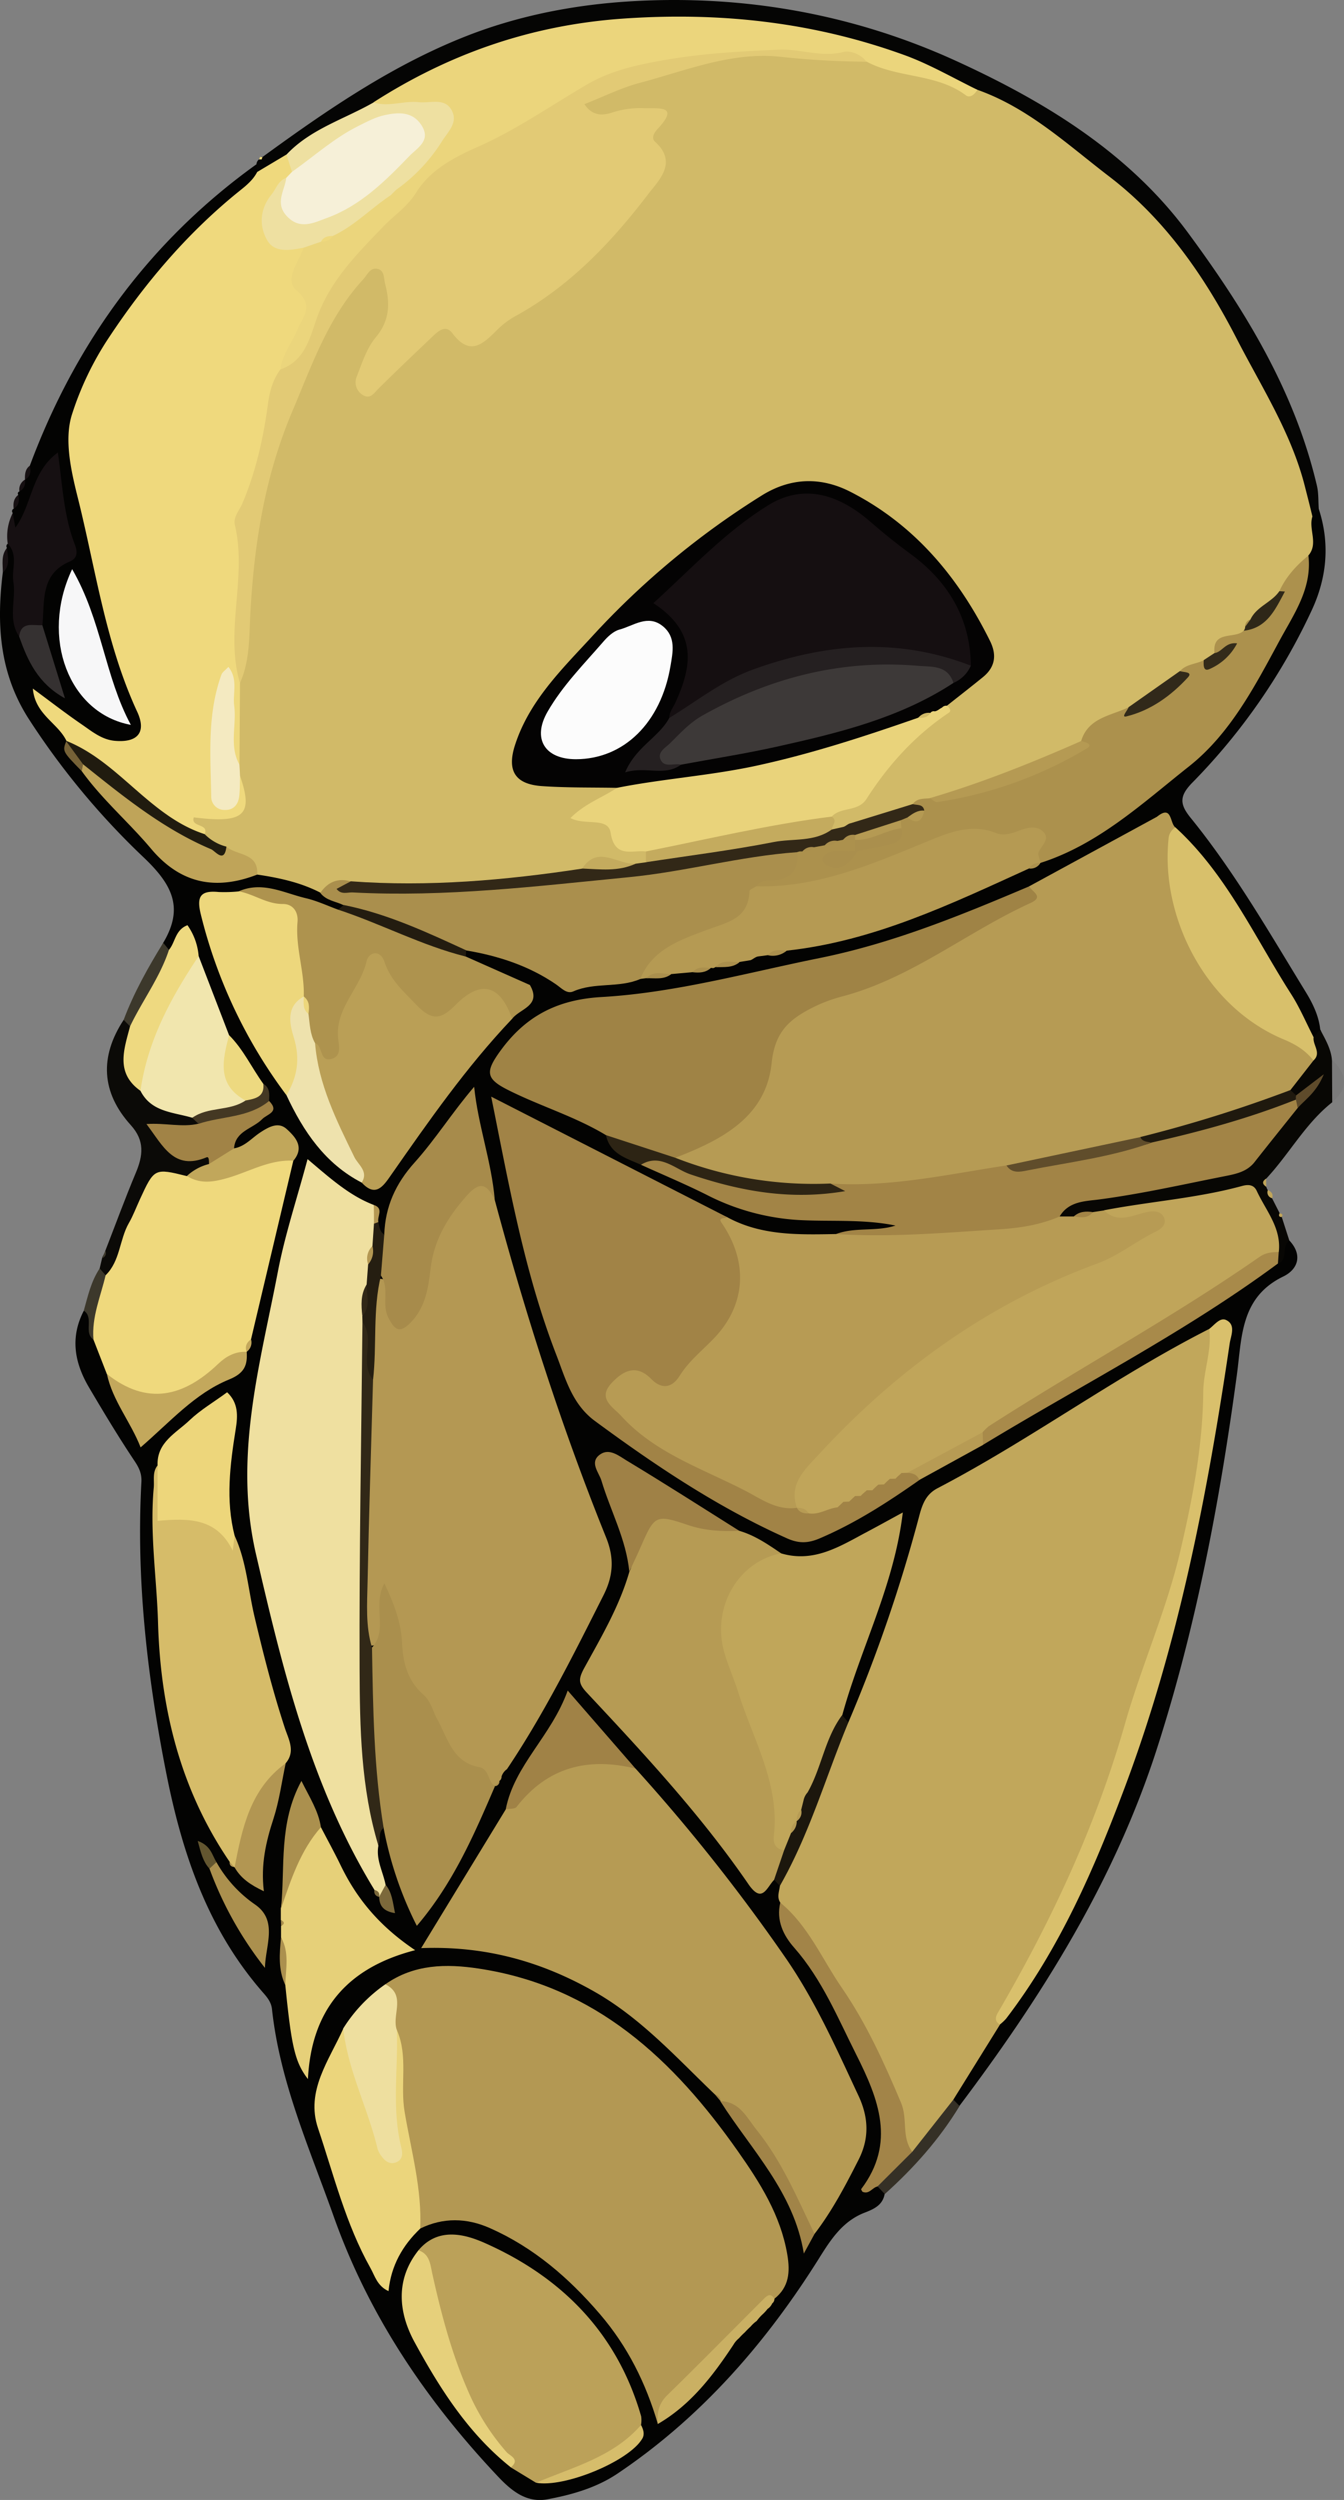 <svg xmlns="http://www.w3.org/2000/svg" viewBox="0 0 514.51 956.36"><rect x="0" y="0" width="514.51" height="956.36" fill="#808080" stroke="none"/><defs><style>.cls-1{fill:#030302;}.cls-2{fill:#050504;}.cls-3{fill:#161012;}.cls-4{fill:#080704;}.cls-5{fill:#0b0a07;}.cls-6{fill:#353026;}.cls-7{fill:#3c382b;}.cls-8{fill:#7b7b7b;}.cls-9{fill:#c0a55a;}.cls-10{fill:#efd97d;}.cls-11{fill:#d1ba68;}.cls-12{fill:#c1a75b;}.cls-13{fill:#b69b54;}.cls-14{fill:#b39853;}.cls-15{fill:#b49853;}.cls-16{fill:#b79b54;}.cls-17{fill:#efe0a0;}.cls-18{fill:#a18346;}.cls-19{fill:#9f8345;}.cls-20{fill:#bba159;}.cls-21{fill:#c0a65a;}.cls-22{fill:#ac914d;}.cls-23{fill:#d6bc69;}.cls-24{fill:#aa8f4d;}.cls-25{fill:#a28446;}.cls-26{fill:#ba9f56;}.cls-27{fill:#b59a53;}.cls-28{fill:#ae934e;}.cls-29{fill:#e6d079;}.cls-30{fill:#ebd57c;}.cls-31{fill:#edd77c;}.cls-32{fill:#d9c06c;}.cls-33{fill:#d8c06b;}.cls-34{fill:#a78b4b;}.cls-35{fill:#f1e6ae;}.cls-36{fill:#edd67b;}.cls-37{fill:#eedf9f;}.cls-38{fill:#a28448;}.cls-39{fill:#9f8146;}.cls-40{fill:#a88a4a;}.cls-41{fill:#e6d07b;}.cls-42{fill:#a08246;}.cls-43{fill:#f7f7f8;}.cls-44{fill:#bfa459;}.cls-45{fill:#312817;}.cls-46{fill:#eee2ad;}.cls-47{fill:#c3a85c;}.cls-48{fill:#eed980;}.cls-49{fill:#b29652;}.cls-50{fill:#2d2414;}.cls-51{fill:#a18448;}.cls-52{fill:#ab904e;}.cls-53{fill:#cab063;}.cls-54{fill:#1c170d;}.cls-55{fill:#353131;}.cls-56{fill:#edd980;}.cls-57{fill:#251e11;}.cls-58{fill:#231c10;}.cls-59{fill:#d6bd6b;}.cls-60{fill:#443823;}.cls-61{fill:#7c693b;}.cls-62{fill:#635630;}.cls-63{fill:#766237;}.cls-64{fill:#eee0a1;}.cls-65{fill:#1f190e;}.cls-66{fill:#5e4b2b;}.cls-67{fill:#e2ca75;}.cls-68{fill:#040303;}.cls-69{fill:#e9d37b;}.cls-70{fill:#322817;}.cls-71{fill:#f4eac1;}.cls-72{fill:#c4ab5e;}.cls-73{fill:#201b0f;}.cls-74{fill:#31291a;}.cls-75{fill:#2e2718;}.cls-76{fill:#332b1a;}.cls-77{fill:#604d2b;}.cls-78{fill:#f6f0d8;}.cls-79{fill:#150f11;}.cls-80{fill:#3d3938;}.cls-81{fill:#fcfcfc;}.cls-82{fill:#252021;}</style></defs><title>Recurso 1</title><g id="Capa_2" data-name="Capa 2"><g id="Capa_1-2" data-name="Capa 1"><path class="cls-1" d="M2.67,209.6A1.09,1.09,0,0,1,3,208c6.18,1.27,4.89,6.49,5.24,10.51.63,7.33-.23,14.73.62,22,3.08,7.74,6.51,15.27,11.71,20.44-2.48-6.88-5.63-14.56-6.94-22.87.11-9,.8-17.77,8.55-24,3.45-2.79,3.05-6.3,2-10.07C22,196.16,21,188.11,19.84,179.25c-4.21,6.37-5.83,13.29-9.06,19.41-1.16,2.18-2.36,5.72-5.24,4.51-2.68-1.13-1.45-4.48-.66-6.94a1,1,0,0,1,.35-1.6c1.34-1.53,1.17-3.55,1.77-5.32A.83.83,0,0,1,7.43,188c1.33-1.2.88-3.24,2.13-4.48v0C11,182,10.86,180,11.42,178.14c17.52-47,45.82-85.91,86.76-115.3a4,4,0,0,1,1.54,2.83c-.55,5.9-5.37,8.45-9.21,11.82-21.87,19.15-40.19,41.11-53.82,67C29.58,158,28.5,171.85,32,186.32c6.64,27.6,10.06,56.07,22.1,82.24,2.2,4.78,3.77,10.1-.76,14.44-4.73,4.54-10.26,3.08-15.54.83-7.49-3.18-13.45-8.9-22.85-14.14,5.89,4.09,9,7.13,10.77,11.32.16,6.1,4.61,9.57,8.32,13.5,9.89,13.31,22.55,23.95,34.14,35.61C73.43,335.43,80.4,334,86.92,334c4.06,0,7.89-1.58,11.92-1.83,8.41.76,16.69,2,23.91,6.85,3.15,2.16,7,3.33,9.42,6.51.35,1.89-.61,3-2.21,3.79-8.39,1.31-14.94-4.83-22.91-5.68-5.41-.58-10.67-1.84-16.08-.35-12,2-12.65,2.19-9.19,13.88,6.36,21.54,16.57,41.39,29.19,60,7.5,12.74,14.8,25.65,28.53,33,6.46,2.61,8.48-2.75,11.16-6.44,13.69-18.81,25.84-38.85,43.71-54.29,2.59-3.11,7-5,6.56-10.08a8.73,8.73,0,0,0-1.94-1.85c-6.72-5-17.5-2.88-21.63-12.36a4.38,4.38,0,0,1,1.71-2.71c9.5-2.72,18.11,2.08,25,6.27,13.14,8,26,5.81,39.43,3.89a25.85,25.85,0,0,1,3.27-.51,38.54,38.54,0,0,0,9.48-1.41,35.78,35.78,0,0,1,7.71-.91,25.63,25.63,0,0,0,7.23-1A20.53,20.53,0,0,1,274,368a40.34,40.34,0,0,0,8.22-1.44c1.32-.45,2.66-.82,4-1.2s2.7-.92,4.07-1.34a29.21,29.21,0,0,1,4.33-.9,50.84,50.84,0,0,0,7.49-1.74c31.52-4.8,60.12-18.12,89.07-30.43,2-.73,4-1.34,6-2.2.93-.5,1.88-.93,2.84-1.38,43-20.76,74.84-52.48,94.59-96.13,2.8-6.19,3.07-12.84,4.24-19.34,1.43-4.77.71-9.87,2.16-14.65.77-1.61,1.75-2.92,3.84-2.58,4.33,13.26,3.13,26.26-2.66,38.72a235.3,235.3,0,0,1-45.73,66c-5.1,5.2-4.85,8.31-.62,13.52,16.84,20.72,30.09,43.87,44,66.54,2.65,4.31,5,9.08,5.57,14.35,1,1.94.06,3-1.72,3.64-5.5-1.42-6.39-6.68-8.75-10.66-13.91-23.38-26.72-47.51-45.58-67.52-1.82-1.68-2.79-4.53-6-4.28a23.75,23.75,0,0,0-2.43,1.19c-14.57,10.71-31.81,16.47-47.13,25.77-34,16.11-69.74,26-106.51,33.49-22.14,4.48-44.44,7.19-66.72,10.24-13,1.77-19.9,10.4-26.78,19.63-3.36,4.5-.83,7.63,3.37,9.68,7.65,3.72,15.6,6.77,23.41,10.14,4.42,1.9,9,3.5,12.26,7.31,3.64,5.93,9.2,9.13,15.71,11a23.06,23.06,0,0,1,5.1,2.16c24.38,15.12,51.24,19.85,79.44,19.31,4.24-.08,11.45-.66,11.37,3.84-.11,5.89-7.32,4-11.74,4.34-4,.31-8.11.14-12,1.48-14.36,1.82-28.51,2.17-41.36-6.13-28.64-15.28-58.9-27.35-87.48-44.79,7.38,35.76,13.24,70.63,27.8,103.2a38.9,38.9,0,0,0,11.11,14.87C250,557.38,271.24,570,293,581.81c10.87,5.92,20.87,5.3,31.26-1.21,8.75-5.49,17.48-11,26.32-16.39,8.16-4.92,16.67-9.19,25.08-13.65,36.6-23.71,76.33-42.37,111.12-69,2.93-1.67,2.09-7.07,6.83-7,5.22,5.61,3.2,11.08-2.34,13.76-16.49,8-15.82,23.27-17.8,37.86-6.53,48.25-15.54,96-30.47,142.47-16.27,50.68-44,94.85-75.68,136.92-2.1.69-3-.61-3.66-2.25-.36-8.65,6.76-13.29,10.64-19.66,2.28-3.73,4.72-7.36,7.11-11,21.63-28.21,36.34-59.94,47.6-93.43,10.84-32.24,22.23-64.37,27.47-98.15,3.34-21.53,8.4-42.78,10.62-64.47.21-2,4.28-7.52-3.17-6.19-34.24,18.38-65.81,41.22-100.27,59.16-5.25,2.73-8.07,7.08-9.52,12.87-5.66,22.63-14.05,44.38-21.66,66.38-1.44,4.16-2.77,8.53-7.27,10.67a3.83,3.83,0,0,1-3.86-2.53c-1.74-7.78,2.31-14.35,4.76-21.16,6-16.63,12.1-33.19,16-51.72-14.35,5.39-26.19,18.25-42.94,12.28-6-2.32-10.87-6.67-16.83-9-15.07-6.41-27.48-17.23-41.69-25.08-2.19-1.22-4.62-3.76-7-2.19-3.3,2.17-.71,5.39.09,8C237,579,243.31,589,243.16,600.85c-1.58,12.87-9.49,23.1-14.68,34.43-2.68,5.86-3.27,10.22,1.65,14.75,21.3,19.58,38.54,42.64,55.84,65.62,3.16,4.19,6.5,4.05,10.61,2.61a4.54,4.54,0,0,1,3.59,3,20.56,20.56,0,0,1,1.06,6.41c-.4,7.5,3.07,13.53,7.56,19,13.51,16.54,20.18,36.59,28.76,55.65,4,8.8,4.52,17.76-.43,26.54-1.28,2.27-2.64,4.64.35,6.73,1.12,1,2.06,2.12,1.19,3.77-.8,4.27-4.15,5.73-7.68,7.1-8.27,3.21-12.77,10-17.29,17.23-20.37,32.52-45.19,61-77.28,82.57-8.06,5.42-17.39,8.08-26.8,9.84-8.17,1.53-14-3.42-19.16-8.91-27.35-29-49.28-61.45-62.71-99.31-9.24-26-20.62-51.41-23.62-79.28-.3-2.83-2-4.71-3.67-6.62-21.3-24.48-31-53.83-37.08-85.07C56.26,640.52,52.13,604,54.13,567c.18-3.16-.8-5.34-2.56-8-6.15-9.18-11.84-18.66-17.46-28.18s-7.33-19.22-2-29.45c6,1.05,3.87,6.86,6,10.16,1.68,4.41,3.3,8.86,4.8,13.33,2.83,8,5.07,19.21,11.58,21.67s12.77-7.91,18.56-13.16,15.44-6,18.62-14.61c.26-1,.59-2,.92-3a49,49,0,0,0,1.4-6.22c3.49-21.83,10.64-42.78,15.38-64.29,1.09-3.56,2.26-7.28-1.5-9.95-3.38-2.4-6.23-.07-9,1.72s-5.27,4.06-8.93,3.48c-6.11-3.36-1.34-5.7.82-8.22,3.23-3.76,9.35-4.87,10-10.94A12,12,0,0,0,98.33,415,221.17,221.17,0,0,1,85.6,396.38c-4-9.71-8.55-19.21-11.47-29.34-1.08-8.2-5.51-5.27-9.76-2.93-1.62-.61-2.81-1.44-1.89-3.44,8-13.39,3.51-22.24-7.54-32.72A289.36,289.36,0,0,1,11.1,275.17C-.28,257.55-1.37,238.78,1.07,219,2.72,216.08,1,212.56,2.67,209.6Z"/><path class="cls-2" d="M98.46,65.81c-.09-1-.19-2-.28-3a2.62,2.62,0,0,1,1-1.86,1.11,1.11,0,0,1,1.36-.93c24.74-18,49.94-35.33,78.71-46.5C199.34,5.74,220.49,1.74,241.84.48c43-2.53,84.93,4.94,124,22.75,33.93,15.48,66.27,35.1,88.92,65.77,21.69,29.37,40.92,60.54,49.4,96.89.65,2.82.48,5.85.69,8.78-.78,1-1.56,2-2.35,2.92-4.27-1-3.88-4.82-5-7.82C482,146.66,462.7,105.46,428,74.26c-16.64-15-34-29.85-55.58-37.94-26.23-13.44-53.91-23.41-83.19-25.57-33.14-2.45-66.67-2.23-98.81,8.3C174.61,24.21,160,32.56,145.3,40.28c-11,7.33-23.62,12-34.24,20.07C107,62.52,104,67,98.46,65.81Z"/><path class="cls-3" d="M7.34,243.53c-4.44-6.62-1.14-14.06-2.22-21-.75-4.84,2-10.19-2.16-14.52a19.5,19.5,0,0,1,1.92-11.75c.3,1.78.61,3.56,1,5.59,6.49-8.82,6-21.24,16.27-28.74,1.77,12.54,2.25,24.24,6.49,35.18,1.06,2.75,1.12,5.23-1.9,6.51-11.33,4.81-9.63,15.13-10.5,24.38A19.19,19.19,0,0,1,7.34,243.53Z"/><path class="cls-4" d="M502.88,396.82l2.5-3c1.93,3.71,4.13,7.31,4.51,11.62,2.07,5.4,2.78,10.82.09,16.25-10.28,8.11-16.43,19.79-25.23,29.18a2.08,2.08,0,0,0,0,3.14,5.4,5.4,0,0,0,.58,1.27c.83.89.72,2.28,1.64,3.12l2.91,5.71a1.13,1.13,0,0,1,.82,1.51l2.91,9.05c-3.25,2-.27,7.14-4.37,8.74a7.94,7.94,0,0,1-2.35-4.46,58.42,58.42,0,0,0-1.89-8.54c-4.61-12.93-6.52-14.11-20.05-11.19s-27.51,3.37-41.13,6a33,33,0,0,1-4.84.89,64.41,64.41,0,0,0-8.12,1.4c-2.34.23-4.56.06-6.23-1.91,1.14-7.85,7.76-8.18,13.3-8.93,12.42-1.67,24.44-5.8,36.89-6.63,18.25-1.21,29-12.63,38.57-26.11,1.67-2.4,4.87-3,6.53-5.48,1.23-.81-1.32-1.06-.23-.07.56.51.25.53-.61.87a8.35,8.35,0,0,1-3,1,4,4,0,0,1-3.15-2.88c-.19-5.78,5.22-8.15,7.5-12.43C501.92,402.42,500.52,399,502.88,396.82Z"/><path class="cls-5" d="M40.33,478.45c3.86-9.93,7.53-19.94,11.65-29.76,2.77-6.6,3.51-12.29-1.9-18.26-11.33-12.52-12-26.18-2.74-40.29,2-.62,2.94.56,3.65,2.13.93,7.7-4.07,16.49,4.21,22.83,5,6.56,12.9,8,19.71,11.33,1.31,1,2.15,2.25,1.54,4-4.17,3.36-9.11,1.93-14.28,2.29,2.93,5.7,6.61,9.3,13.56,8.1,3.65-.63,7-.16,5.55,5.11-2.53,2.94-6,4.31-9.46,5.66-9.18-1.87-14.13,2.17-16.88,10.89-2,6.29-5.81,11.93-7.71,18.37-1.06,3.63-3,6.81-7.16,7.73-1.79-.47-3-1.28-1.91-3.36.32-1.32.63-2.64.94-4C39.34,480.27,40.23,479.54,40.33,478.45Z"/><path class="cls-6" d="M365,803.25l2.35,2.4c-7.75,12.75-17.56,23.76-28.64,33.69-.91-1-1.83-1.94-2.75-2.9.24-7.85,7.81-10,11.64-15.09C353.8,815.75,355.77,806,365,803.25Z"/><path class="cls-7" d="M49.79,392.65c-.82-.83-1.63-1.67-2.45-2.51,3.92-10.41,9.32-20,15.14-29.47l2.21,2.7C64.49,375.55,58.87,385,49.79,392.65Z"/><path class="cls-7" d="M38.16,485.25c.76.86,1.51,1.73,2.27,2.6,2.23,8.92-.38,16.93-4.65,24.63-3.93-2.81.34-8.35-3.7-11.12C33.64,495.81,34.87,490.14,38.16,485.25Z"/><path class="cls-8" d="M510,421.66l-.09-16.25C515.58,410.8,516.47,416.21,510,421.66Z"/><path class="cls-3" d="M2.67,209.6c.25,3.28,1.45,6.72-1.6,9.44C1.12,215.81.31,212.44,2.67,209.6Z"/><path class="cls-9" d="M484.73,454c-1.58-1.06-1.61-2.11,0-3.14C484.75,451.88,484.74,452.93,484.73,454Z"/><path class="cls-9" d="M487,458.37a2.29,2.29,0,0,1-1.64-3.12C486.66,455.87,487.54,456.74,487,458.37Z"/><path class="cls-3" d="M7,189.31c.46,2.12.34,4.05-1.77,5.32C5,192.58,5.19,190.68,7,189.31Z"/><path class="cls-3" d="M9.56,183.49c.21,1.93-.28,3.53-2.13,4.48A4.37,4.37,0,0,1,9.56,183.49Z"/><path class="cls-3" d="M11.42,178.14c.46,2.17.34,4.14-1.87,5.37C9.5,181.49,9.58,179.51,11.42,178.14Z"/><path class="cls-9" d="M490.68,465.59c-1.15,0-1.25-.62-.82-1.51C490.69,464.29,491.35,464.58,490.68,465.59Z"/><polygon class="cls-10" points="100.5 60.05 100.16 60.98 99.14 60.98 99.54 60.04 100.5 60.05"/><path class="cls-7" d="M40.33,478.45a2,2,0,0,1-1.23,2.84Z"/><path class="cls-11" d="M374.13,34.34c19.61,6.92,34.56,21,50.62,33.27,21.52,16.5,36.59,38.44,48.74,62.07,9.43,18.32,20.82,35.89,26,56.21,1,3.9,2,7.8,2.93,11.7-1.6,4.87,2.43,10.33-1.57,14.94-2.18,5.35-6,9.66-9.17,14.36-3,4.29-7.78,6.86-11,11-.95,1-1.89,2.07-2.77,3.17a15.15,15.15,0,0,1-1.89,2.11c-3.15,2.63-8.1,2.86-9.82,7.4a14,14,0,0,1-4.42,3.89c-3,1.72-6.48,2.5-9.28,4.64-6.44,4.91-12.17,10.84-19.93,13.83-6.83,3.11-13.76,6.06-18.24,12.58a263.11,263.11,0,0,1-57.13,21.82,72.24,72.24,0,0,0-7.53,2.64,144.79,144.79,0,0,1-22.33,7.35c-1.5.36-3,.73-4.52,1a6.32,6.32,0,0,1-4.35-.83c-1.15-2.14.06-4.48-.51-6.7,8-3.9,13.47-10.43,19.12-17.1a274.26,274.26,0,0,1,25-25.65,11.18,11.18,0,0,1,2.67-3.53c15-12.91,14.88-12.85,5-29.66-10.32-17.57-23.45-32.18-41.58-42.08-13.21-7.21-25.33-7.37-38.48,1.12C258.31,214.14,231.83,239.56,209,269c-5.44,7-12.12,15.37-8.12,24s14.46,4.82,22.3,5.51c4.36.39,8.95-.69,12.91,2.12.95,7.27-7.68,5.55-9.34,10.79,8.43,2.23,12,12.34,21.29,14.34a5,5,0,0,1-.29,4.81,8.57,8.57,0,0,1-4.7,2c-7.13,0-14.79-4-21,2.85-6.55,3.36-13.69,1.7-20.55,2.44-21.74,2.34-43.46,5.38-65.37,2.06-4.65-.88-8.91,1.79-13.49,1.57-7.59-3.93-15.8-5.68-24.16-6.92-3.46-3.77-7.9-6.05-12.43-8.2-3.25-1.41-6.64-2.64-8.53-6-1.21-3-6.49-3.48-5.36-7.52.82-2.92,4.11-2.45,6.69-2.41,13,.2,13.6-.63,10.77-14.61a25.62,25.62,0,0,1-.76-5.15c.06-9.19-.63-18.39.49-27.54,4.33-22.86,3.09-46.44,8.45-69.12,7.34-31,17.37-61,37.57-86.56,2.46-3.11,4.79-7.42,9.57-6.14s4.73,6.08,5.78,10c1.79,6.59-.12,12.28-3.52,17.9-3,4.89-6.6,9.66-6.47,17.29,8.73-4.61,13.88-11.42,20-17,4.67-4.3,9.43-7.28,15.73-3,3.09,2.08,6.16,1.84,9.28-.28,21.76-14.74,42.27-30.63,58.92-51.5,7.62-9.54,3.5-18.82,4.07-28.21.17-2.68-4.2-2-6.69-1.86-4.75.28-9.41,2.21-14.26.82-2.24-.64-4.15-1.86-4.71-4.22-.64-2.68,1.47-4,3.31-5.12,4.12-2.58,8.78-4,13.34-5.39,23.21-7.2,46.18-15.88,71.36-10.29,6.42,1.42,13.28-.11,19.9.76C345.69,24.4,359.72,30,374.13,34.34Z"/><path class="cls-12" d="M364.94,803.25l-15.69,19.91c-2.45.74-3.48-1-3.79-2.73-5.42-31.45-24.18-56.22-41-82-2.23-3.41-3.9-7.06-5.77-10.63-1.37-2.1-.36-4.25-.13-6.38,7.2-21.5,13.16-43.52,26.23-62.57A580.9,580.9,0,0,0,352,579.56c1.26-4.7,2.76-8.09,7-10.29,35.64-18.6,68.05-42.69,103.92-60.89,3.62,3.67,2.59,8.18,2.31,12.57-3,46.74-15.85,91.23-29.91,135.62a613.13,613.13,0,0,1-40.94,98c-3.57,6.87-9.71,12.17-11.61,20Z"/><path class="cls-13" d="M502.82,405.7,494,417c-1.62,3.75-4.84,5.51-8.5,6.48-16.41,4.36-32.09,11.18-48.82,14.45-17.17,3.79-34.45,7.05-51.59,11-22.16,3.46-44.15,8.72-66.87,6.54-20.22.53-40.2-.36-58.7-9.93-3.89-6.25,2.36-6.28,5.2-8,9.46-5.71,19.88-10.19,24.61-21.38,1.3-3.07,3.42-6.08,3.3-9.35C292.13,392,302,385,313.58,381.55c25.88-7.76,48.46-21.89,71.8-34.64,3.5-1.91,7.77-3,8.58-7.84l48.93-26.61v0c5.88-4.76,4.88,2.41,7.05,4.07-.32,14.76.69,29.09,7.2,42.92,7.56,16,19,27.68,34.79,35.24C497,397.07,502.28,399,502.82,405.7Z"/><path class="cls-14" d="M251.84,927.29c-4.55-15.53-11.52-29.64-22.21-42.07-11.92-13.88-25.4-25.5-42.17-32.9-8.76-3.86-17.8-4.12-26.64.23-5.75-11.34-4.65-24.12-7.59-36.06-3.09-12.53-1.48-25.49-3.31-38.14-1.25-6.36-1.22-12.88-2.4-19.27,11-7.73,23.3-7.89,35.8-6,44.63,6.75,74.48,34.79,99.12,69.82,8.45,12,16.4,24.49,18.95,39.57,1.13,6.71.7,12.42-4.92,16.91C280.34,894.18,264.14,908.92,251.84,927.29Z"/><path class="cls-15" d="M192,679.62a1.91,1.91,0,0,1-.8,1.66,6.18,6.18,0,0,1-1.7,2l0,.05c-9.93-4.2-17.69-10.51-22.86-20.38-7.92-15.13-18.59-29.08-17.69-47.58-1.5,14-1.5,14-8.95,14.25-3.24-4.64-2.2-9.94-2.39-15-1.07-28.33,1.23-56.57,2.2-84.83.08-13.69.45-27.36,3.69-40.77,5.22.38,5.18.39,6.75,7,.63,2.67-.17,6.85,3.7,7,3.2.08,4.22-3.65,5.23-6.37,1.81-4.83,2.43-9.94,3.41-15a46.68,46.68,0,0,1,14.81-26.37c7-6.27,9.2-5.48,12,3.75C201.17,502.85,215,546,232,588.09c3.12,7.68,2.92,14.46-.94,22.11-11.45,22.7-22.78,45.44-37,66.61A5.36,5.36,0,0,0,192,679.62Z"/><path class="cls-10" d="M91.88,296.81c5.24,15,1.58,18.32-17.69,15.87-1.32,3.9,5.94,2.23,4.17,6.43-5.88,3.41-9.7-1.29-13.58-4-13.5-9.31-25.72-20.31-38.73-30.3-.22-.48-.43-1-.64-1.45-3.3-6.83-12-10-12.83-19.94,6.67,4.91,12.53,9.47,18.64,13.65,3.91,2.68,7.66,5.87,12.73,6.33,8.66.78,12.24-3.19,8.58-11.1-12.12-26.16-15.89-54.56-22.8-82.11-2.61-10.39-5.14-22-2.25-31.42A117.71,117.71,0,0,1,41.78,129c13.56-20.45,29.27-39,48.23-54.6,3.11-2.57,6.52-4.88,8.45-8.61l11.18-6.66c3.08,1.16,4,3.54,3.7,6.6a9.06,9.06,0,0,1-2.28,4.17c-.48.53-1,1-1.49,1.55-10.2,12.9-8.83,17.31,7.27,23.43-.31,7.15-2,14.23,2.45,21.12,2,3.09-.91,7-2.5,10.3-2.72,5.61-5.63,11.13-7.64,17.06-4.55,25.19-15,49-15.64,75.24-.34,14.18.11,28.52-1.63,42.7q-.1,15.57-.2,31.13c-5.51-.46-4.49-5-4.82-8.29-.63-6.2-.12-12.47-.69-18.71C82.79,278.17,83,291,84.67,304.13,89.87,303.27,88.85,298.28,91.88,296.81Z"/><path class="cls-13" d="M273.73,801.28c-14.6-13.95-28.14-29.07-46-39.27-20.28-11.58-41.83-17.7-66.5-16.76,11.11-18.22,21.76-35.66,32.4-53.1,2.69-2,4.54-4.82,6.8-7.24,12.32-13.18,26.39-16.8,42.87-8.35a708,708,0,0,1,56.91,71.66c11.72,16.76,19.86,35.18,28.44,53.51,3.94,8.42,4.12,16.37.09,24.35-5,9.86-10.14,19.65-16.9,28.47-7.53-1.47-6.51-8.83-9-13.58-7.16-13.82-14.92-27.07-27.1-37.18l.14,0A4.19,4.19,0,0,0,273.73,801.28Z"/><path class="cls-16" d="M418.38,463.69l4.23-.64c5.17.58,10.31.94,15.37-.77,3.92-1.33,7.65-1,9.3,3.28,1.5,3.87-1.62,6.2-4.29,8.13-13.62,9.85-29.39,15.59-44.54,22.35-33.48,14.95-60.27,38.38-85,64.67-4.47,4.75-5.68,11.06-8.5,16.6a7.39,7.39,0,0,1-7.38,1.2c-22.35-9.67-45.55-18.06-62.89-36.25-7.64-8-4.15-18,6.22-19.91a10.65,10.65,0,0,1,7.49,1.34c5.16,3.07,8.8,1.4,12.48-2.83,8.87-10.19,20.74-18.44,19.25-34.55a39,39,0,0,0-5.17-16.73c-1.92-3.28-1.5-6.06,3.52-3.9,13.1,7.11,27.36,6.65,41.6,6.4,26.82-1.64,53.51-4.73,80.21-7.64a10.12,10.12,0,0,1,5.39.93h5.43C413.36,464.13,416.2,465.33,418.38,463.69Z"/><path class="cls-17" d="M144.86,706.08c-1,5.34,1.81,10,2.76,15,.79,2.4,1.76,4.9-2.48,4.57h0c-.71-.78-1.64-1.43-1.76-2.61-24.27-39.65-35.06-83.84-45.4-128.57C89.33,557,99.57,522,106.4,486.36c2.68-14,7.23-27.61,11.34-42.94,8.81,7.46,16.11,14,25.35,17.53,1.29,2.08.75,4.4.88,6.63-.35,2.82.89,5.52.69,8.34a47.59,47.59,0,0,0-1.15,8.16c-.51,2.78-.59,5.62-1.23,8.38-2.62,3.9-.7,8.13-.89,12.22-.12,1.3-.3,2.58-.54,3.86C138.76,574.47,138.44,640.34,144.86,706.08Z"/><path class="cls-18" d="M278.45,465.68c-.95.53-3.72-.07-2.22,2.1,10.27,14.89,9.34,31.18-2.61,43.87-4.54,4.81-9.82,8.88-13.42,14.64-2.87,4.59-6.78,5.42-10.92,1.21-5.71-5.8-10.76-3.12-15.14,1.57-5.56,6,.48,9.1,3.74,12.67,13,14.26,31.13,20.09,47.57,28.62,6.09,3.16,12,7.55,19.61,6.45l1.26-.09c1.71-.11,3.43,0,5.14-.27,2.2-.36,4.33-1,6.46-1.56,1.2-.37,2.42-.71,3.6-1.13.73-.33,1.48-.61,2.22-.9,1.08-.48,2.15-1,3.2-1.54.7-.39,1.42-.73,2.14-1.07s1.41-.74,2.13-1.1,1.42-.71,2.14-1,1.41-.72,2.11-1.06,1.42-.69,2.14-1c1.06-.53,2.12-1.08,3.17-1.66.72-.43,1.47-.8,2.23-1.16a14.77,14.77,0,0,1,3.75-1.41,8.73,8.73,0,0,1,2.84.11c1.76.88,3.77,1.62,2.33,4.24-12.09,8.48-24.43,16.46-38.12,22.29-4.52,1.93-8,2-12.5,0-26.47-11.82-50.33-27.8-73.56-44.91-8.75-6.44-11.27-16.26-14.81-25.4-12.16-31.41-18-64.45-24.89-98.67Z"/><path class="cls-19" d="M394,339.07c1,2.07,5.91,3.92.49,6.38-24.44,11.14-45.64,28.78-72.16,35.76A57.47,57.47,0,0,0,310,386c-8.59,4.53-13.43,9.42-14.61,20.73-2.17,20.7-19.3,29.41-36.87,36.18-10.65,2.62-18.5-3.35-26.56-8.67-11.73-7.08-24.9-11-37.11-17.09-8.87-4.39-9.17-7-3.4-15,9.64-13.34,21.73-19.74,38.78-20.73,28.27-1.63,55.75-9.3,83.5-14.91C341.77,360.85,367.89,350.14,394,339.07Z"/><path class="cls-13" d="M283,585.61c6,1.75,11,5.2,16.06,8.64-2.85,4.15-8.45,4.52-11.5,8.43-6.73,8.61-10.1,18-7.17,29a184.06,184.06,0,0,0,7.9,21.92,195.6,195.6,0,0,1,13,53.46c.66,4.93-.72,9-4.88,12-2.88,2.89-4.59,9.46-9.91,1.71-18.16-26.41-39.94-49.84-61.78-73.17-3.38-3.61-3.39-5.27-.94-9.72,6.49-11.81,13.41-23.55,17.17-36.68,1.24-2,.84-4.27,1.22-6.4,2.71-15.07,8.12-18.58,22.94-14.18C271,582.4,277.19,583.39,283,585.61Z"/><path class="cls-10" d="M35.78,512.48c-.74-8.65,2.74-16.49,4.65-24.63,5.62-5.47,5.26-13.62,8.92-20,1.65-2.86,2.8-6,4.19-9,5.51-12,5.61-12,17.94-8.95,11.57.12,21.9-5,32.8-7.7,2.63-.65,6.72-4.45,8,1.87L96.1,512.35c-1.22,1.36-1,3.22-1.67,4.79h0c-5,4.41-10.84,7.57-16.16,11.51-15.64,11.59-23.77,10.85-37.36-3Q38.34,519,35.78,512.48Z"/><path class="cls-20" d="M205.2,949.77l-9.63-5.86c-4.68-10-14.21-16.3-18.68-26.9-7.69-18.21-11.54-37.34-16.69-56.17,7.54-9,17.9-6.11,25.4-2.78,29.47,13.07,50.71,34.5,59.86,66.34a11,11,0,0,1-.06,3.28C236.28,942.83,220.85,946.5,205.2,949.77Z"/><path class="cls-21" d="M300.17,707.83c-3.27-.45-4.26-2.68-3.93-5.53,2.3-20-7.95-36.85-13.6-54.84-1.64-5.24-3.95-10.28-5.43-15.56-4.78-17.12,5.52-34.68,21.85-37.65,12.7,3.75,22.78-2.9,33.14-8.38,4.17-2.21,8.3-4.51,13.41-7.28-3.3,27.88-16.13,51.85-23.17,77.52-1.78,10.14-6.56,19.19-10.48,28.55-.6,1.27-1.45,2.41-2.11,3.65-.4,1.28-.59,2.62-1.09,3.87a35.48,35.48,0,0,1-1.62,3.55c-.35.79-.74,1.55-1.11,2.32a27.82,27.82,0,0,0-1.29,5.1C303.89,705.37,303.08,707.63,300.17,707.83Z"/><path class="cls-22" d="M464.93,249.83c-.89-8.89,7.8-5.24,11.18-8.54,5-4.61,11.41-8,13.66-15.14,2.52-5.51,6.48-9.84,11.12-13.62,1.44,12.64-5.57,22.38-11.12,32.65-9.47,17.51-18.85,35.54-34.59,48-17.71,14-34.57,29.78-56.84,36.92-4.64-1.35-1-8.89-4.87-8.66-9.22.55-18.45-2.58-27.53,0-12.83,3.64-25,9.12-37.29,14.17A72.46,72.46,0,0,1,290,340c-2.21-4.33,1.61-4.83,4-5.47,4.49-1.22,7.68-3.59,9.42-7.89a7.62,7.62,0,0,1,2.1-2.17,30.49,30.49,0,0,1,5.46-2.22,22.81,22.81,0,0,1,4.09-.91,30.13,30.13,0,0,0,5.25-1.25,12.32,12.32,0,0,1,2.75-.56,7.45,7.45,0,0,1,4.17,1,4.62,4.62,0,0,1,1.28,2.61c-.09,1.67-1.22,2.65-2.37,3.62-1.16.79-2.89.74-3.71,1.61s-1.36.09-.5.07a7.16,7.16,0,0,0,5.37-2.67c4-5.39,12.71-2.47,15.9-9.17a17.59,17.59,0,0,1,.67-2.78,4.23,4.23,0,0,1,3.32-2.52c1.14-.2,2.42.05,3.32-.89-.14-1-.91-1.81-1.1-2.79,1.63-2.34,4.17-2,6.53-2.25,20.84-3.21,40.73-8.94,57.92-21.84,2.71-9.06,11.44-9.67,18.24-13,9.17-.84,15.42-5.82,19.59-13.77,2.41-2.77,6.15-2.65,9.12-4.19,1.66,1.06,3.19.65,4.79-.25C468.77,250.51,465.64,250.51,464.93,249.83Z"/><path class="cls-23" d="M87.92,712.25c-18.82-27.56-26.48-58.61-27.42-91.4-.49-17.25-3.24-34.43-1.64-51.75.26-2.88-.59-5.93,1.46-8.5,1.51,12.78,7.94,20.44,21.48,21.08,3.68.17,3.87,5.84,8,5.77,4.56,9.8,5.18,20.62,7.62,30.95,3.39,14.33,7,28.54,11.59,42.54,1.41,4.35,4.25,9,.35,13.59-7.3,11.79-14.75,23.51-16.46,37.75a2.3,2.3,0,0,1-3.11,2.07l-.1-.1A3.87,3.87,0,0,1,87.92,712.25Z"/><path class="cls-24" d="M305.09,326c.86,6.66-2.1,10.24-8.76,10.79-2.46.21-5.15-.29-6.8,2.3,0,8.63-3.45,15.2-12.23,17.26-12.58,2.95-22.34,10.57-32.19,18.17-8.18,3.53-17.43,1.12-25.66,4.75-2.51,1.1-4.51-1.29-6.67-2.76-10.36-7.07-22-10.85-34.33-12.93-5.15,1.92-9.61-.9-13.56-3-10.7-5.8-23.38-6.86-33.32-14.29-3-1.5-6.71-1.73-8.95-4.72,2.88-4.16,6.71-5.83,11.7-4.39,9,4.19,18.58,3.28,27.94,2.94,27.62-1,55.07-4.19,82.46-7.69,16.79-2.14,33.14-7,50.09-8.36C298.55,323.71,302.14,322.72,305.09,326Z"/><path class="cls-25" d="M405.65,465.37c-7.44,3.22-15.19,4.41-23.32,4.92-20.75,1.3-41.46,3.12-62.28,1.79,7.34-2.76,15.27-.83,22.77-3.24-12.15-2.51-24.61-1.47-36.83-2.11A88.29,88.29,0,0,1,270.38,457c-8.19-4.09-16.65-7.63-25-11.41,2.54-7.6,7.48-2.21,10.39-1.18,19.89,7,40.06,11.81,61.34,10.55.41,0,.86,0,.89-.06a2.79,2.79,0,0,0-.11-2.14c22.86,1.5,45.06-3.53,67.42-6.93,6.29,2.25,12-.75,17.89-2,12.42-2.55,24.95-4.6,37.23-7.8,18.73-4.38,36.4-12.59,55.6-15.28a2.33,2.33,0,0,1,.75,3.1c-5.5,6.88-11,13.7-16.46,20.64-3,3.87-7.45,4.66-11.68,5.5-15.82,3.13-31.55,6.7-47.57,8.82C415.58,459.56,409.17,459.41,405.65,465.37Z"/><path class="cls-26" d="M196.06,389.74c-17.54,18.44-32,39.23-46.52,60-2.84,4.08-5.82,8.42-11.09,2.63-7.59-12.9-15-25.89-18.4-40.7-1-4.24-2.86-8.41,0-12.62,3.19-.45,7,.77,7-5,.09-9.61,6.39-17.17,10.21-25.45,3.43-7.44,8.41-7.14,13.05,0,1.81,2.77,3,5.89,5.29,8.4,7.87,8.68,9.89,9,20.09,2.63,5.45-3.41,11.16-4.43,16.64-.86C196.06,381.13,199.15,384.62,196.06,389.74Z"/><path class="cls-27" d="M245.11,374.49c4.56-11.41,15.51-15,25.31-18.69,8-3,16.06-4.13,16.51-14.91,0-.64,1.7-1.22,2.6-1.83,23.5.6,44.42-8.53,65.5-17.19,8.43-3.46,16.91-7,26.4-3.14,2.68,1.08,5.75.17,8.59-.93,3.12-1.21,6.85-2.15,9.36.39,2.73,2.78-.6,5.18-1.76,7.74-.48,1.05.44,2.74.72,4.13l-.07,0c-1.09,1.4-3.14.9-4.3,2.16-29.88,13.6-59.54,27.86-92.81,31.45-2.17,1.44-5,.17-7.14,1.72l-3.89.51c-1.05.21-1.79,1-2.76,1.41l-4.26.69c-2.73,2.09-6.37-.16-9.1,1.92l-.9.44-1-.09c-2.08,1.56-4.81.32-6.95,1.62l-8.22.75c-3,1.52-6.55-.05-9.56,1.56Z"/><path class="cls-24" d="M142.41,630.27c6.29-6.85,0-15.86,4.73-24.57,3.74,7.89,6.42,15,6.78,22.83s2.19,14.48,8.18,19.78c2.84,2.51,3.61,6.35,5.37,9.54,3.95,7.13,5.84,16.3,15.92,18.15,4,.74,3.27,5.55,6.07,7.36-8,18.58-16,37.1-29.89,53.37a139.62,139.62,0,0,1-12.71-37.43C139.26,676.68,139.1,653.59,142.41,630.27Z"/><path class="cls-28" d="M196.06,389.74c-4.57-13-11.92-15.08-21.6-5.37-5.62,5.65-9,6.34-15.1,0-4.85-5.08-9.84-9.37-12.14-16.33-1.62-4.94-6.06-3.93-6.91-.24-2.38,10.35-12.07,17.88-10.86,29.51.28,2.66,1.37,6.54-2.35,7.72-4.9,1.54-3.36-5-6.5-6-4.47-1.81-4.43-5.85-4.82-9.69a26.09,26.09,0,0,0-1.23-7.83,26.48,26.48,0,0,1-.85-3.14,25.21,25.21,0,0,1-1-5.45c0-14-2.85-26.12-19.29-29.4-1-.19-1.53-1.53-2-2.55,9.13-4,17.41.73,25.9,2.69,4.16,1,8.1,2.86,12.14,4.33,17.52,2.59,33.08,10.55,48.85,17.93l24.55,10.89h0C207.49,384.77,199.05,385.82,196.06,389.74Z"/><path class="cls-29" d="M122.85,699c2.54,4.88,5.2,9.71,7.6,14.66,6.07,12.5,14.53,23,28.48,32.38-26.84,6.91-39.75,23.58-41.05,49.31-4.94-6.48-6.28-12.16-8.66-36-2-5.94.69-12.31-1.64-18.23l0-4.31a1.69,1.69,0,0,0-.08-2.36l0-4.32c1.59-9.27,3-18.61,8.77-26.47C118,701.48,119,698.25,122.85,699Z"/><path class="cls-30" d="M151.92,776.58c4.46,10.11,1.17,20.95,3,31.44,2.49,14.73,6.64,29.35,5.95,44.53-6.75,6.44-11.17,14.14-12.14,23.92-4.35-2-5.21-5.81-6.93-8.86-9.43-16.79-14-35.46-20.07-53.5-4.8-14.3,4.32-26,9.72-38.15,5.44,9.55,8.35,20,11.52,30.46,1.46,4.81,1.7,10.13,6.6,15.36-.91-11.87-.88-22.38-.7-32.89C148.9,784.61,148.11,780,151.92,776.58Z"/><path class="cls-31" d="M91.43,341c5.78,1,10.66,4.89,16.89,4.82,3.93,0,5.91,3.14,5.58,6.86-.86,9.68,2.7,18.93,2.39,28.52-1.71,6.53-1.3,13-.2,19.62,1.17,7,1.33,14.1-6.42,18.16a191.11,191.11,0,0,1-32.75-69c-1.75-7-.28-9.43,6.81-8.74A55.24,55.24,0,0,0,91.43,341Z"/><path class="cls-32" d="M382.76,774.49c-2-1.28-1.79-2.76-.7-4.63,20.4-34.93,37.43-71.27,48.58-110.34,6.34-22.24,15.94-43.63,21.19-66.08,4.65-19.87,8.61-40.23,8.8-60.93.07-8.11,3.37-15.91,2.28-24.13,2-1.5,4.14-4.52,6.45-3.42,3.87,1.83,1.84,6,1.4,8.92-8.52,57.6-19.45,114.56-40,169.42-11.81,31.52-25,62-45.6,88.94A19.1,19.1,0,0,1,382.76,774.49Z"/><path class="cls-33" d="M502.82,405.7c-2.95-3.78-6.65-6.09-11.21-8-30-12.4-47.32-46.72-44.28-76.67a5.65,5.65,0,0,1,2.62-4.54c19.61,17.91,30.35,42,44.33,63.81,3.33,5.2,5.76,11,8.6,16.5C502.46,399.78,506,402.77,502.82,405.7Z"/><path class="cls-34" d="M189.41,459c-2.75-5.57-5.37-7.63-10.65-1.68-7.31,8.22-12.61,16.82-13.94,28.1-.84,7.1-1.89,14.58-7.47,20.37-4.31,4.47-6.19,3.15-8.69-1.73-2.68-5.22.61-11.2-2.84-16.09-4-5.61-.9-10.64,1.29-15.75.38-10.65,4.32-19.41,11.62-27.52,8-8.9,14.44-19.22,22.79-28.95C183,430.52,188.18,444.37,189.41,459Z"/><path class="cls-35" d="M73.56,427.59c-7.25-2.17-15.65-2.12-19.78-10.29-1.25-2.71-2.52-5.55-1.59-8.53,4.57-14.48,10.48-28.37,19.09-41a4.41,4.41,0,0,1,4.77-2l11.62,30.18c1.33,8.83,1.88,17.87,6.8,25.76C88.85,428.47,81.06,427.53,73.56,427.59Z"/><path class="cls-36" d="M89.81,587.45l-.71,5.77C83,580.74,72.51,580.72,60.32,581.8V560.6c-.36-8.9,7.17-12.41,12.29-17.32,4.21-4,9.38-7,14.34-10.67,4.35,4.11,4.11,9,3.27,14.22C88.06,560.33,86.34,573.88,89.81,587.45Z"/><path class="cls-37" d="M151.92,776.58c.53,15-2,30.06,1.7,44.93.52,2.09.71,4.57-1.9,5.65-2.42,1-4.22-.33-5.61-2.22a8.75,8.75,0,0,1-1.56-2.89c-3.72-15.55-11.39-30-13.15-46.09a58.16,58.16,0,0,1,16.12-16.88C155.71,763.23,149.84,770.9,151.92,776.58Z"/><path class="cls-38" d="M298.71,727.84c10.75,8.82,16,21.65,23.65,32.72,9.33,13.58,16.13,28.57,22.56,43.8,2.67,6.3.09,13.26,4.33,18.8l-13.34,13.28c-2,.4-3.2,3.19-5.76,2-.18-.36-.57-.87-.47-1,13.37-17.69,6.63-34.53-1.9-51.48-7.1-14.11-13.11-28.77-23.75-40.88C299.87,740.39,297.1,734.64,298.71,727.84Z"/><path class="cls-39" d="M283,585.61c-6.62.28-13.08,0-19.54-2.18-12.37-4.21-12.88-3.77-18,7.93-1.44,3.31-3,6.57-4.55,9.85-1.2-12.34-7.18-23.18-10.67-34.8-.95-3.16-4.74-7-.53-10,3.54-2.53,7.21.52,10.15,2.3C254.37,567.45,268.65,576.59,283,585.61Z"/><path class="cls-40" d="M489.52,479l-.3,4.35c-35.64,26.36-75.13,46.45-112.89,69.37a4,4,0,0,1-1.47-3.85,8.7,8.7,0,0,1,1.19-2.72,22.39,22.39,0,0,1,3-3.49c9.87-8.55,21.68-14,32.78-20.56,21.59-12.81,42.76-26.33,63.82-40C479.75,479.48,483.76,474.82,489.52,479Z"/><path class="cls-41" d="M160.2,860.84c4.28,1.47,4.48,5.24,5.28,8.88,3.57,16.14,7.78,32,14.7,47.19A87.5,87.5,0,0,0,193.88,938c1.29,1.52,5.38,2.74,1.69,5.89C179.34,931,168.39,913.76,158.71,896,152.6,884.79,151.2,872.18,160.2,860.84Z"/><path class="cls-42" d="M243.28,676.56c-18.18-4.42-33.66-.61-45.54,14.69-.66.85-2.72.62-4.13.9,3.3-16.95,17.38-27.81,23.72-45.43Z"/><path class="cls-43" d="M27.62,217.73c11.37,19.66,12.46,41,22.47,59.57C26.51,273,15.17,244,27.62,217.73Z"/><path class="cls-44" d="M86.68,323.88c4,3.51,12.32,2.22,11.78,10.7-15.83,6.11-29.31,3.57-40.63-9.9C49.3,314.54,39.1,305.85,31.3,295a2.52,2.52,0,0,1,.15-2.85c7.41-.14,11.13,6.12,16.22,9.76,10.65,7.61,20.62,16.19,33,21.08C82.63,323.78,84.39,325.52,86.68,323.88Z"/><path class="cls-45" d="M142.41,630.27c.39,23.08.69,46.16,4.45,69-2.29,1.78-1,4.61-2,6.78-6.71-22.12-7.11-45-7.2-67.75-.18-44.19.67-88.39,1.1-132.59,5.75,1.49,2.26,6.05,2.89,9.15.87,4.24-1,8.8,1.16,13-.72,25.75-1.58,51.49-2.09,77.25C140.55,613.52,139.89,622,142.41,630.27Z"/><path class="cls-46" d="M109.67,419c4.16-7,5.31-13.91,2.81-22.09-1.57-5.11-3.16-11.89,3.81-15.69v0c1.78,1.9.33,4.66,1.8,6.64.51,3.8.55,7.72,2.52,11.19,1.28,15.83,8.25,29.66,15.05,43.6,1.44,2.94,5.56,5.5,2.8,9.76C124.39,445.11,116.14,432.8,109.67,419Z"/><path class="cls-47" d="M40.92,525.61c15.44,12.23,29.38,8.76,42.63-3.89,2.92-2.79,6.51-4.83,10.89-4.57.35,5.22-.92,8.21-6.8,10.6-13,5.3-22.43,16.11-33.81,25.94C50,543.88,43.13,535.91,40.92,525.61Z"/><path class="cls-48" d="M76.05,365.76c-10.57,15.82-19.57,32.32-22.27,51.54-9.7-6.86-6.29-15.84-4-24.65,4.72-9.88,11.45-18.75,14.9-29.28,2.46-2.9,2.36-7.66,7.09-9.43A23.81,23.81,0,0,1,76.05,365.76Z"/><path class="cls-18" d="M80,445.3c0-1,.09-3-.93-2.57-12.48,5.2-16.68-4.38-23-12.73,7.26-.5,13.67,1.37,19.93-.13,8.33-5,17.9-6.09,27-8.72,4.21,4.28-.72,5-2.66,7-3.62,3.69-10.27,4.45-10.74,11.16C88.19,444.26,85.41,446.93,80,445.3Z"/><path class="cls-49" d="M89.8,714.35c2.92-15.05,6-30,19.57-39.82-1.52,7.09-2.45,14.38-4.69,21.24-2.84,8.73-4.91,17.42-3.67,27.73C95.87,721.05,92.19,718.56,89.8,714.35Z"/><path class="cls-12" d="M80,445.3l9.61-6c4.2-.71,6.8-4,10.12-6.14,3-1.95,6.77-4.18,10-1.26,3.45,3.12,6.91,7,2.58,12.13-9-.53-16.77,4.15-25,6.55-5.55,1.61-10.62,2.51-15.74-.72A19.13,19.13,0,0,1,80,445.3Z"/><path class="cls-50" d="M317.89,452.75l5.68,2.91c-20.91,3.58-40.11.06-59.28-6.42-5.89-2-11.58-8.15-18.91-3.66-5.55-2.49-11.88-4.08-13.4-11.34l26.56,8.67A145,145,0,0,0,317.89,452.75Z"/><path class="cls-51" d="M275.74,803.79c7.42.13,10.11,6.25,13.91,11,9.67,12,15.58,26.09,22.17,39.8l-4.1,7.5C303.91,838.54,287.56,822.4,275.74,803.79Z"/><path class="cls-52" d="M82.86,712.37a48.7,48.7,0,0,0,14.73,16.17c8.93,6.12,4,15.69,3.84,24.28a138.21,138.21,0,0,1-21.25-38C79.69,712.54,80.69,711.83,82.86,712.37Z"/><path class="cls-53" d="M251.84,927.29c-.41-4.19.3-7.78,3.59-11,12.37-12.09,24.5-24.42,36.75-36.64,1.29-1.3,2.7-2.78,4.29-.27a2.22,2.22,0,0,1-.85,1.79,4.85,4.85,0,0,1-1.72,2.06l-.1.09a16.26,16.26,0,0,1-2.08,2.23l0,0a16.83,16.83,0,0,0-2.07,2.39l.05-.06a11.72,11.72,0,0,0-2.35,2.15h0c-.78.71-1.52,1.45-2.23,2.22h0a31.13,31.13,0,0,0-2.22,2.23h0a9.53,9.53,0,0,0-2.12,2.48C272.93,908.82,264.42,920,251.84,927.29Z"/><path class="cls-52" d="M122.85,699c-7.93,9-11.47,20.11-15.27,31.12,1.63-16-1-32.63,7.81-48.83C118.6,687.73,121.92,692.82,122.85,699Z"/><path class="cls-54" d="M300.17,707.83c.89-2.22,1.79-4.43,2.68-6.65,1.42-1.14,1-3.18,2.12-4.45l0-.09c1.44-1.06,1.09-2.85,1.72-4.24.31-1.21.61-2.42.91-3.63a6.55,6.55,0,0,1,1.56-3.08c5.38-9.43,6.59-20.72,13.24-29.58l2.37,2.78c-8.66,20.89-14.9,42.8-26.23,62.57l-2.19-2.39Z"/><path class="cls-55" d="M7.34,243.53c.72-6,5.32-4.1,8.86-4.38,2.77,8.95,5.53,17.91,8.67,28C14.53,261.48,10.6,252.75,7.34,243.53Z"/><path class="cls-56" d="M94,421c-11.12-6.07-8.79-15.53-6.3-25,5.46,5.44,8.67,12.47,13.11,18.63C102.22,420.65,100,422.83,94,421Z"/><path class="cls-57" d="M142.81,527.88c-5.42-6.64,1-15.44-4.05-22.14l-.06-2.32c2-3.81,0-8.17,1.65-12l.58-7.75c1.58-2.08.24-4.85,1.65-7,.2-2.85.39-5.69.58-8.54.29-1,.85-1.16,1.69-.63.43,1.73.43,3.67,2.26,4.72L145.82,488C142.63,501.11,144.32,514.62,142.81,527.88Z"/><path class="cls-58" d="M178.32,365.94C161.4,361.69,146,353.45,129.47,348l2.1-1.79c16.55,3.29,31.7,10.35,46.88,17.33C178.41,364.35,178.37,365.14,178.32,365.94Z"/><path class="cls-59" d="M205.2,949.77c14.16-6,29.5-9.81,40.2-22.09.89,1.69,1.49,3.52.47,5.24C240.75,941.58,216,951.78,205.2,949.77Z"/><path class="cls-16" d="M376.18,547.91l.15,4.84q-12.21,6.71-24.41,13.42c-.8-2.17-2.6-2.65-4.63-2.74C354.78,554.27,364.27,548.84,376.18,547.91Z"/><path class="cls-60" d="M94,421c3.61-.7,7.35-1.26,6.81-6.39,2.64,1.56,2.31,4.1,2.19,6.58-7.85,6.47-18,5.73-27,8.72l-2.42-2.28C79.67,423.25,87.82,425.18,94,421Z"/><path class="cls-61" d="M145.14,725.61l2.48-4.57c2.44,2.86,2.71,6.42,3.59,10.83C147,731.2,145.24,729.27,145.14,725.61Z"/><path class="cls-62" d="M82.86,712.37l-2.68,2.49c-2.44-2.67-3.24-5.94-4.49-10.61C80.73,706,81.2,709.72,82.86,712.37Z"/><path class="cls-52" d="M107.58,741.14c3.31,5.83,1.79,12.09,1.64,18.23C106.43,753.5,107,747.32,107.58,741.14Z"/><path class="cls-63" d="M31.8,292.38c-.17.88-.33,1.76-.5,2.64-7.45-7.61-7.45-7.61-5.89-11.63l-.24-.06C27.52,286.24,32.81,287,31.8,292.38Z"/><path class="cls-24" d="M247.38,374.24c2.78-3,6.27-1.69,9.56-1.56C254,374.93,250.63,374.09,247.38,374.24Z"/><path class="cls-24" d="M274,370c2.51-3.15,5.95-1.83,9.1-1.92C280.43,370.34,277.16,369.88,274,370Z"/><path class="cls-24" d="M265.16,371.93c1.89-2.36,4.47-1.79,6.95-1.62C270.1,372.15,267.67,372.19,265.16,371.93Z"/><path class="cls-15" d="M144.85,467.51c-.57.19-1.13.4-1.69.63,0-2.4,0-4.79-.07-7.19C147.05,462.24,144.3,465.32,144.85,467.51Z"/><path class="cls-24" d="M294,365.43c1.91-2.53,4.57-1.92,7.14-1.72A8.27,8.27,0,0,1,294,365.43Z"/><path class="cls-22" d="M394,332.26c.91-1.75,2.52-2.14,4.3-2.16A4.39,4.39,0,0,1,394,332.26Z"/><path class="cls-47" d="M94.43,517.14c-.76-2.06,0-3.58,1.67-4.79A4.41,4.41,0,0,1,94.43,517.14Z"/><path class="cls-24" d="M189.5,683.31c.57-.67,1.13-1.35,1.7-2A1.83,1.83,0,0,1,189.5,683.31Z"/><path class="cls-49" d="M87.92,712.25l1.78,2C88.49,714.14,87.78,713.57,87.92,712.25Z"/><path class="cls-61" d="M143.38,723c1.34.36,2.08,1.12,1.76,2.61A2,2,0,0,1,143.38,723Z"/><path class="cls-24" d="M192,679.62c.71-.94,1.41-1.88,2.12-2.81C193.41,677.74,192.71,678.68,192,679.62Z"/><path class="cls-51" d="M273.73,801.28a2.57,2.57,0,0,1,2.15,2.55Z"/><path class="cls-24" d="M287.37,367.35l2.76-1.41Z"/><path class="cls-14" d="M293.9,883.23l1.72-2.06Z"/><path class="cls-14" d="M291.72,885.55c.69-.74,1.39-1.48,2.08-2.23C293.11,884.07,292.41,884.81,291.72,885.55Z"/><path class="cls-14" d="M289.62,888l2.07-2.39Z"/><path class="cls-14" d="M287.32,890.07l2.35-2.15Z"/><path class="cls-14" d="M285.09,892.29l2.23-2.22Z"/><path class="cls-14" d="M282.88,894.52l2.22-2.23Z"/><path class="cls-14" d="M280.76,897l2.12-2.48Z"/><path class="cls-52" d="M107.53,734.47c1.46.74,1.52,1.52.08,2.36C107.58,736,107.56,735.26,107.53,734.47Z"/><path class="cls-30" d="M107.35,141.32c.67-5.69,4.37-10.08,6.48-15.16s6.7-9.1-.43-15.21c-4.73-4.06,1.06-10.8,2.83-16.21,1.22-2.37,3.53-3.23,5.78-4.18A25.88,25.88,0,0,0,127.18,88c7.12-4.69,13.58-10.28,20.55-15.16,1.2-.91,2.41-1.8,3.56-2.79,6.16-5.78,12.27-11.58,16.58-19,3.5-6,1.54-8.45-5.08-9.34s-14,3.73-19.84-2.55c29-18.6,60.27-29.49,95-32,37.67-2.7,74.08,1.3,109.41,14.33C356.6,25,365.22,30,374.13,34.34c-.94,1.79-2.83,3.28-4.34,2.15C358.47,28,343.7,30,331.74,23.57c-22.85-2.14-45.75-7.34-68.42,1.2a20.4,20.4,0,0,1-7.64,1c-9.94-.17-19.33,3.14-27.35,8-16.12,9.74-33.48,17.66-48.8,28.18-26.16,18-48.19,40.73-60.88,70.92C116.63,137.61,115.2,143.94,107.35,141.32Z"/><path class="cls-64" d="M143,39.19c5.78,1.86,11.53-.74,17.31-.1,4.5.51,10.26-2,12.82,3.54,2.14,4.57-1.86,8-4.13,11.73a64.85,64.85,0,0,1-17.19,18.13c-.75.7-1.48,1.42-2.18,2.16-7.59,5-13.9,11.75-22.26,15.62-1.18,1.3-3.29.73-4.41,2.17l-6.68,2.3c-5.12,1-11.16,2.12-14-2.85-3.14-5.47-2.84-11.94,1.66-17.47,1.82-2.23,2.56-5.37,5.72-6.39,3.21,16,9,18,23.47,8.29a116.28,116.28,0,0,0,22.48-19.41c1.71-1.92,3.64-4,2.34-6.82-1.45-3.19-4.5-3.64-7.51-3.36-9.2.85-16.2,6.43-23.65,11.13-4.76,3-8.18,8.7-15,7.89l-2.13-6.6C118.85,49.35,131.72,45.64,143,39.19Z"/><path class="cls-9" d="M376.18,547.91l-28.89,15.52c-.72,0-1.44.06-2.17.05-.73.76-1.61,1.35-2.27,2.18q-1.08.06-2.16.06a29.12,29.12,0,0,0-2.29,2.16c-.71,0-1.43.06-2.14.06a24.88,24.88,0,0,0-2.3,2.17c-.71,0-1.43,0-2.15,0-.75.74-1.62,1.34-2.3,2.15l-2.18.05-2.27,2.13-2.2.08c-.73.72-1.48,1.43-2.24,2.12-3.78.35-7.08,3-11.09,2.28-1.19-1.35-3.23-.91-4.46-2.17h0c-3.24-9.09,3.23-14.76,8.16-20.11,30-32.6,65.14-58,107-73.34,8.06-3,14.62-8.45,22.22-12.14,1.8-.88,4.18-2.58,3.26-5.08-1.08-2.95-4.11-2.93-6.66-2.4-5.57,1.15-11.14,4.58-16.42-.69,17.59-3.39,35.57-4.58,52.91-9.31,2.53-.69,4.51-.39,5.57,1.9,3.49,7.54,9.5,14.2,8.43,23.39-2.6,0-5,.21-7.34,1.83-33.51,23.32-69.44,42.78-103.75,64.85a29.16,29.16,0,0,0-2.25,2.2Z"/><path class="cls-65" d="M496.11,420.65c-17.95,7.15-36.52,12.22-55.34,16.45-2.2.85-4.43,1.77-4.22-2.13A515.7,515.7,0,0,0,494,417l2.13,2c.57.38.75.74.54,1.09S496.31,420.65,496.11,420.65Z"/><path class="cls-66" d="M496.11,420.65a5.36,5.36,0,0,1,.06-1.6c2.79-2.14,5.59-4.27,10.61-8.1-2.84,7-7,9.52-10,12.92Z"/><path class="cls-25" d="M418.38,463.69c-2,2.57-4.65,2-7.3,1.67C413.19,463.4,415.73,463.3,418.38,463.69Z"/><path class="cls-67" d="M107.35,141.32c10.29-3.54,11.55-13.82,14.75-21.77,5.38-13.37,15.23-23.08,24.64-32.89,4.13-4.3,9.16-7.5,12.58-13,5.36-8.7,14.73-13.58,23.64-17.5C197.89,49.55,211,40.3,225,32.17c9.16-5.35,19.81-7.59,30.83-9.44C269.93,20.35,283.87,19.64,298,19c8.36-.41,16.43,3.11,25,.85,2.23-.58,6.54.77,8.72,3.76a326.53,326.53,0,0,1-33-1.89c-18.67-2-36.16,5.31-53.87,10-7,1.85-13.63,5.19-21.12,8.12,3.25,4.93,7.43,4.29,11,3.1a34,34,0,0,1,12-1.54c5.55.14,13.57-1.17,5,7.94-1.35,1.44-2.5,3.5-.95,4.9,8.87,8,1.23,14.91-2.67,20.06C234,92.79,218,109.62,197.18,121a31.35,31.35,0,0,0-7,5.34c-5.41,5.41-10.34,10-17,1.14-2.81-3.73-5.94-.32-8.33,1.95-6.68,6.36-13.37,12.7-19.91,19.19-1.86,1.85-3.26,4.41-6.32,2.32a5.65,5.65,0,0,1-2-7c2-5.13,3.78-10.76,7.22-14.87,5.42-6.5,5.53-13.07,3.59-20.5-.55-2.13-.21-4.91-2.63-5.63-3.11-.91-4.15,2.23-5.82,4-13.32,14.44-19.55,32.65-27,50.24C101.41,182,97.31,207.83,95.85,234.51c-.48,8.84-.13,18.27-4,26.81-5.86-20,2.8-40.43-1.93-60.47-.72-3,1.69-5.53,2.84-8.21,5.21-12.24,8.09-25.16,9.83-38.21C103.29,149.44,104.47,145.23,107.35,141.32Z"/><path class="cls-68" d="M236.2,301.39c-9.6-.19-19.22,0-28.79-.67-10.29-.73-13.43-5.93-10.22-15.8,5.45-16.78,17.86-28.86,29.3-41.26a312.06,312.06,0,0,1,65.25-54.19c11.32-7,22.83-6.92,33.74-1.37C350,200.59,366.92,220.79,379,245.2c2.66,5.36,2,10-2.72,13.84s-9.2,7.31-13.8,10.95a5,5,0,0,1-1.59,2,33.8,33.8,0,0,1-3.49,1.94,19.35,19.35,0,0,1-2.7.88c-1.88.87-3.53,2.12-5.35,3.11-34.62,14.37-70.79,22-108,24.94A6.84,6.84,0,0,1,236.2,301.39Z"/><path class="cls-69" d="M356.18,272.72a1.52,1.52,0,0,1,1.64-.59c1.1-.15,1.83-1,2.81-1.43a2.07,2.07,0,0,1,1.89-.71c1,.7,1.79,1.93.75,2.64-13,8.68-23.22,20-31.56,33-3.25,5.08-9.72,2.89-13.3,6.76-5.28,4.78-12.09,4.41-18.48,5.69-13.23,2.64-26.35,5.8-39.68,7.93-4.26.69-8.67,1.7-12.93-.28-5.37-.67-12,2.85-13.58-7.25-1-6-9.75-2.56-15.36-5.53,5.63-5.66,12.26-7.82,17.82-11.56,17.63-3.5,35.59-4.64,53.23-8.44,21.23-4.58,41.72-11.3,62.14-18.41C352.88,273.36,354.82,273.78,356.18,272.72Z"/><path class="cls-70" d="M305.09,326c-21.67,1.56-42.72,7.45-64.28,9.56-35.17,3.44-70.34,7.73-105.81,5.84-2-.1-4.37,1-6.16-1.35,1.91-1,3.69-2,5.48-2.91,29.73,2.2,59.2-.4,88.56-4.85,6.44-4.78,13.83.78,20.46-1.88l3.93-.54c13-7.12,27.85-6.07,41.75-9.19,9.56-2.14,19.38-4.44,29.43-3.35l4.45-1c1-.33,1.73-1.25,2.82-1.42l23.68-7.3c1.68.48,4-.11,4.44,2.51-1.88,1.51-3.71,3.16-6.44,2.6l-2.58,1.07c-3.69,6.14-10.24,5.41-16,6.66-2.1-.19-4.25-.84-6.1.81l-2.24.45c-1.49.8-3.31.69-4.76,1.65l-4.18.77c-1.44.57-3.17.34-4.36,1.58l-1.09,0Z"/><path class="cls-71" d="M91.88,296.81c-.09,2.57,0,5.16-.29,7.71-.38,3.34-2.26,5.52-5.79,5.32a5,5,0,0,1-4.93-5c-.28-15.72-1.62-31.56,3.91-46.78.33-.93,1.4-1.58,2.66-2.94,3.8,4.76,1.61,10.05,2.21,14.79,1,7.5-2,15.36,2,22.59C91.75,293.91,91.81,295.36,91.88,296.81Z"/><path class="cls-72" d="M318.45,317.3c-6.69,4.89-14.87,3.38-22.3,4.83-16.18,3.17-32.57,5.21-48.88,7.71,0-1.37,0-2.74,0-4.11,23.64-4.71,47.12-10.34,71.09-13.34C320.83,314,318.47,315.66,318.45,317.3Z"/><path class="cls-73" d="M31.8,292.38l-6.63-9.05c12.51,4.94,21.65,14.63,31.7,22.94,6.58,5.45,13.34,10.21,21.49,12.84a17.83,17.83,0,0,0,8.32,4.77c-.78,6.65-4.27,1.66-5.85,1C62.47,317.13,47.18,304.66,31.8,292.38Z"/><path class="cls-27" d="M413.85,283.5c1.58.35,4.85,1.23,2.27,2.76a155.51,155.51,0,0,1-57.29,20.57c-.87.13-1.93-1-2.9-1.49C375.78,299.5,394.94,291.83,413.85,283.5Z"/><path class="cls-74" d="M451.68,256.73c1.38.49,5.09.21,3.09,2.39-6.42,7-14.23,12.65-23.52,14.93-2.31.57.39-2.28.84-3.55Z"/><path class="cls-75" d="M489.77,226.15l2.12.14c-3.64,6.71-6.74,14-15.78,15a2.39,2.39,0,0,0,.56-1.51,3.29,3.29,0,0,1,2-2.74C481,232,486.8,230.51,489.77,226.15Z"/><path class="cls-72" d="M243.34,330.38c-6.59,3.13-13.56,2.15-20.46,1.88C228.91,323,236.52,331,243.34,330.38Z"/><path class="cls-76" d="M464.93,249.83c3-.36,4.08-4.28,8.66-3.71a21.49,21.49,0,0,1-10.51,9.8c-2.54,1.19-2.34-1.64-2.28-3.38Z"/><path class="cls-72" d="M325.72,314.89l-2.82,1.42Z"/><path class="cls-22" d="M478.7,237l-2,2.74A2.58,2.58,0,0,1,478.7,237Z"/><path class="cls-77" d="M436.55,435c.81,1.88,2.67,1.69,4.22,2.13-15.4,5.55-31.61,7.47-47.54,10.63-2.6.52-5.91,1.27-7.92-1.91Z"/><path class="cls-33" d="M442.9,312.44l.92.55-.93-.53Z"/><path class="cls-78" d="M111.77,65.75c8.41-5.93,16.1-12.92,25.4-17.55,3.27-1.63,6.62-3.43,10.14-4.18,5.11-1.09,10.56-1.46,14,3.82,3.88,5.94-1.55,8.7-4.66,11.92-9.22,9.56-18.74,19-31.52,23.63-4.8,1.74-10.32,4.76-15.39-.77-4.64-5.07-.7-9.74-.15-14.59Z"/><path class="cls-45" d="M140.35,491.4c-.08,4.07,1.71,8.4-1.65,12C138.27,499.28,138,495.16,140.35,491.4Z"/><path class="cls-15" d="M142.58,476.68a7.62,7.62,0,0,1-1.65,7A6.58,6.58,0,0,1,142.58,476.68Z"/><path class="cls-16" d="M305.07,576.8c1.83,0,3.5.35,4.46,2.17C307.68,579,306,578.65,305.07,576.8Z"/><path class="cls-16" d="M334,570.11l2.3-2.17Z"/><path class="cls-16" d="M320.62,576.69l2.24-2.12Z"/><path class="cls-16" d="M325.06,574.49l2.27-2.13Z"/><path class="cls-16" d="M329.51,572.31l2.3-2.15Z"/><path class="cls-16" d="M338.4,567.88l2.29-2.16Z"/><path class="cls-16" d="M342.85,565.66l2.27-2.18Z"/><path class="cls-13" d="M305,696.73a5.6,5.6,0,0,1-2.12,4.45C302.81,699.34,303.22,697.71,305,696.73Z"/><path class="cls-13" d="M306.73,692.4a4,4,0,0,1-1.72,4.24C305,695,305.25,693.45,306.73,692.4Z"/><path class="cls-13" d="M309.2,685.69l-1.56,3.08Z"/><path class="cls-24" d="M327.3,325.72v-4.44c5.68-2.46,11.21-5.51,17.77-4.44,1.05,5-2.53,5.81-6,6.59C335.18,324.31,331.23,325,327.3,325.72Z"/><path class="cls-24" d="M328.67,325.18c-3.89,5.72-7,8.27-11.92,6-1.27-.58-2.62-2.3-1.59-3.49C318.53,323.79,323.27,326.63,328.67,325.18Z"/><path class="cls-27" d="M345.07,316.84c-6.11.71-11.39,4.77-17.77,4.44h0c-.73-.43-1-.85-.71-1.26s.5-.61.75-.61l17.48-5.64Z"/><path class="cls-27" d="M347.4,312.7c1.94-1.38,3.84-2.85,6.44-2.6C353,314.15,351.06,315.57,347.4,312.7Z"/><path class="cls-24" d="M307.22,325.69a4.47,4.47,0,0,1,4.36-1.58C310.47,325.6,308.87,325.72,307.22,325.69Z"/><path class="cls-24" d="M315.76,323.34a5,5,0,0,1,4.76-1.65C319.34,323.39,317.59,323.49,315.76,323.34Z"/><path class="cls-24" d="M327.34,319.41c0,.62,0,1.24,0,1.87l-4.54,0A4.55,4.55,0,0,1,327.34,319.41Z"/><path class="cls-31" d="M118.08,387.86c-2.28-1.76-1.85-4.25-1.8-6.64C118.64,383,118.41,385.4,118.08,387.86Z"/><path class="cls-26" d="M202.87,376.83l-.93.95c.05-.19.05-.45.18-.56a3.32,3.32,0,0,1,.75-.39Z"/><path class="cls-16" d="M376.18,547.91l2.25-2.2Z"/><path class="cls-10" d="M122.91,92.44c.92-1.84,2.58-2.17,4.41-2.17C126.39,92.08,124.72,92.4,122.91,92.44Z"/><path class="cls-10" d="M149.58,74.65l2.18-2.16Z"/><path class="cls-79" d="M256.24,274.65c-.05-2.35,1.49-4,2.39-6,6.24-13.82,8.58-26.71-8.5-37.92,14.4-13.07,27.48-27.29,44-37.48,12.43-7.65,25.67-5.35,39.22,6.48,4.94,4.31,10,8.36,15.31,12.25,14.12,10.34,22.83,24.43,23,42.69-13.21.3-25.77-4.44-39.2-3.95-24.23.88-46.48,6.53-66.19,21C263.33,273.88,260.33,276.21,256.24,274.65Z"/><path class="cls-80" d="M365,261.25c-20.63,13.51-44.13,19.17-67.71,24.41-12.11,2.69-24.39,4.6-36.59,6.87-3.49,1.07-7.51,2.75-9.58-1.59-1.62-3.38,1.16-6.28,3.36-8.72,11.27-12.48,26.43-18.19,41.63-23.88,19.05-7.12,38.71-8.42,58.63-5.81C359.28,253.12,367,252.13,365,261.25Z"/><path class="cls-81" d="M220.5,290.44c-12,0-16.83-7.89-10.87-18.2,5.76-10,13.87-18.14,21.34-26.77,1.66-1.92,3.85-4,6.16-4.62,5.39-1.44,10.87-5.95,16.6-1.31,5.11,4.14,3.86,9.87,2.93,15.35C253,276.46,238.85,290.39,220.5,290.44Z"/><path class="cls-82" d="M365,261.25c-2.22-6.9-8.34-6.1-13.53-6.54-29.46-2.5-56.74,4.54-82.39,18.92-5,2.79-8.63,6.81-12.53,10.66-1.73,1.71-4.86,3.36-3.72,6.16,1.4,3.46,5.21,1.37,7.87,2.08-6.32,4.64-13.38.49-21.38,2.94,4.08-9.75,12.88-13.39,16.89-20.82,10.54-6.4,20.09-14.18,32.07-18.52,27.8-10.06,55.37-12.33,83.37-1.47A12.64,12.64,0,0,1,365,261.25Z"/><path class="cls-11" d="M356.18,272.72c-1.08,1.75-2.74,2-4.61,1.82A5.13,5.13,0,0,1,356.18,272.72Z"/><path class="cls-11" d="M360.63,270.7l-2.81,1.43Z"/></g></g></svg>